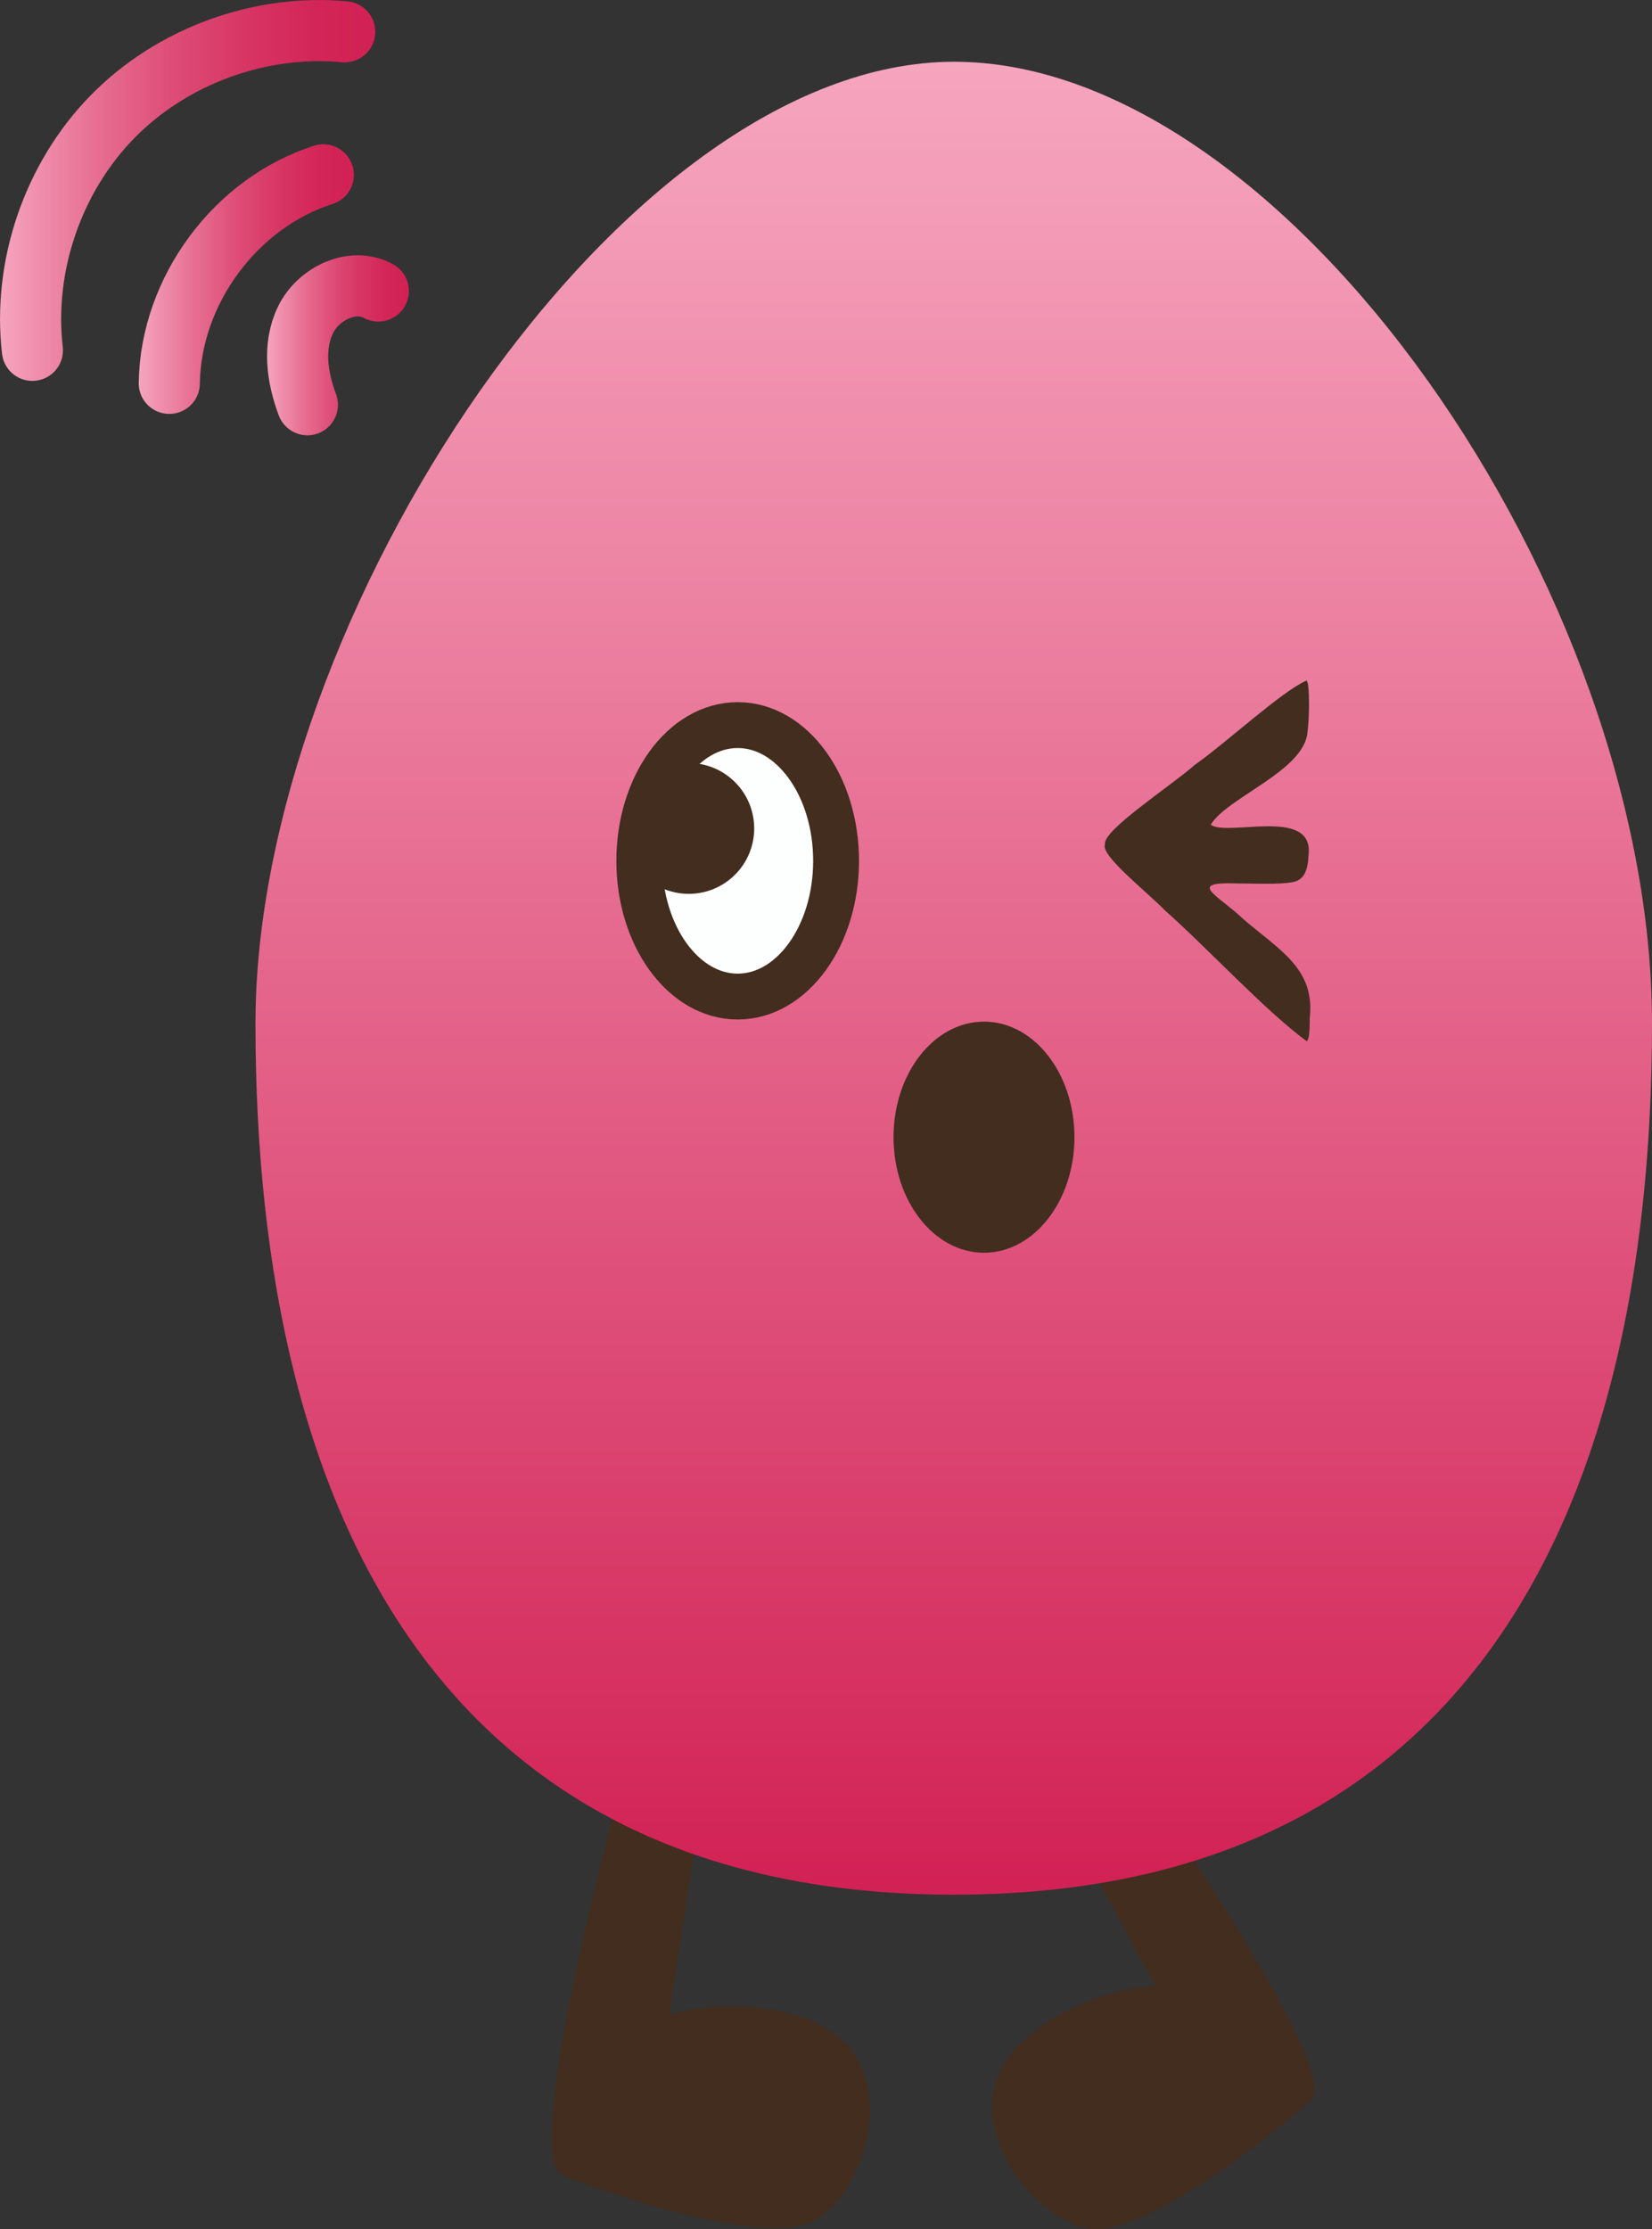 <?xml version="1.0" encoding="UTF-8"?>
<svg id="Layer_2" data-name="Layer 2" xmlns="http://www.w3.org/2000/svg" xmlns:xlink="http://www.w3.org/1999/xlink" viewBox="0 0 27.03 36.46">
  <rect x="0" y="0" width="27.03" height="36.46" fill="#333333" stroke="none"/>
  <defs>
    <style>
      .cls-1 {
        stroke: url(#linear-gradient-2);
      }

      .cls-1, .cls-2, .cls-3 {
        fill: none;
        stroke-linecap: round;
        stroke-linejoin: round;
      }

      .cls-2 {
        stroke: url(#linear-gradient-3);
      }

      .cls-3 {
        stroke: url(#linear-gradient-4);
      }

      .cls-4 {
        fill: url(#linear-gradient);
      }

      .cls-5 {
        fill: #fdfefe;
        stroke: #422d1e;
        stroke-miterlimit: 10;
        stroke-width: .75px;
      }

      .cls-6 {
        fill: #422d1e;
      }
    </style>
    <linearGradient id="linear-gradient" x1="15.6" y1="1.01" x2="15.6" y2="30.99" gradientUnits="userSpaceOnUse">
      <stop offset="0" stop-color="#f6a5bf"/>
      <stop offset=".28" stop-color="#ed84a4"/>
      <stop offset=".88" stop-color="#d63262"/>
      <stop offset="1" stop-color="#d22154"/>
    </linearGradient>
    <linearGradient id="linear-gradient-2" x1="4.37" y1="5.65" x2="6.69" y2="5.65" gradientUnits="userSpaceOnUse">
      <stop offset="0" stop-color="#f6a5bf"/>
      <stop offset=".07" stop-color="#f195b2"/>
      <stop offset=".27" stop-color="#e66c90"/>
      <stop offset=".47" stop-color="#dd4b76"/>
      <stop offset=".67" stop-color="#d73463"/>
      <stop offset=".85" stop-color="#d32557"/>
      <stop offset="1" stop-color="#d22154"/>
    </linearGradient>
    <linearGradient id="linear-gradient-3" x1="2.27" y1="4.57" x2="5.79" y2="4.57" xlink:href="#linear-gradient-2"/>
    <linearGradient id="linear-gradient-4" x1="0" y1="3.11" x2="6.14" y2="3.11" xlink:href="#linear-gradient-2"/>
  </defs>
  <g id="Layer_1-2" data-name="Layer 1">
    <g>
      <path class="cls-6" d="M21.45,34.35c-.71.64-2.58,2.1-3.51,2.11-.86,0-2.11-1.46-1.58-2.57.42-.88,1.82-1.4,2.55-1.4l-1.71-3.13,1.2-.62s3.6,5.11,3.05,5.61Z"/>
      <path class="cls-6" d="M9.19,35.57c.88.36,3.14,1.1,4.02.8.81-.28,1.49-2.09.61-2.96-.7-.69-2.19-.69-2.87-.45l.54-3.53-1.34-.18s-1.65,6.03-.96,6.31Z"/>
      <path class="cls-4" d="M27.03,16.74c0,8.28-3.23,14.25-11.42,14.25s-11.43-5.97-11.43-14.25C4.18,10.13,10.16,1.01,15.61,1.01s11.42,8.68,11.42,15.73Z"/>
      <ellipse class="cls-6" cx="16.1" cy="18.6" rx="1.48" ry="1.89"/>
      <path class="cls-6" d="M21.38,11.13c-.4.17-1.33,1.03-1.83,1.38-.41.36-1.51,1.07-1.47,1.3-.08.18.68.77.98,1.08.7.62,1.65,1.65,2.32,2.14.04-.02.05-.17.05-.38.09-.81-.5-1.11-1.09-1.62-.41-.39-.94-.61-.1-.58.27,0,.68.02.9-.02.21-.03.26-.22.27-.44.1-.8-1.32-.3-1.6-.5.26-.44,1.5-.87,1.58-1.49.03-.22.04-.62.01-.82l-.02-.05Z"/>
      <path class="cls-1" d="M5.03,6.62c-.17-.45-.24-.96-.03-1.39s.77-.7,1.19-.47"/>
      <path class="cls-2" d="M2.77,6.27c.02-1.51,1.08-2.95,2.52-3.41"/>
      <path class="cls-3" d="M.53,5.73c-.16-1.38.34-2.83,1.31-3.82S4.25.39,5.64.52"/>
      <ellipse class="cls-5" cx="12.07" cy="14.08" rx="1.61" ry="2.22"/>
      <circle class="cls-6" cx="11.27" cy="13.55" r="1.07"/>
    </g>
  </g>
</svg>